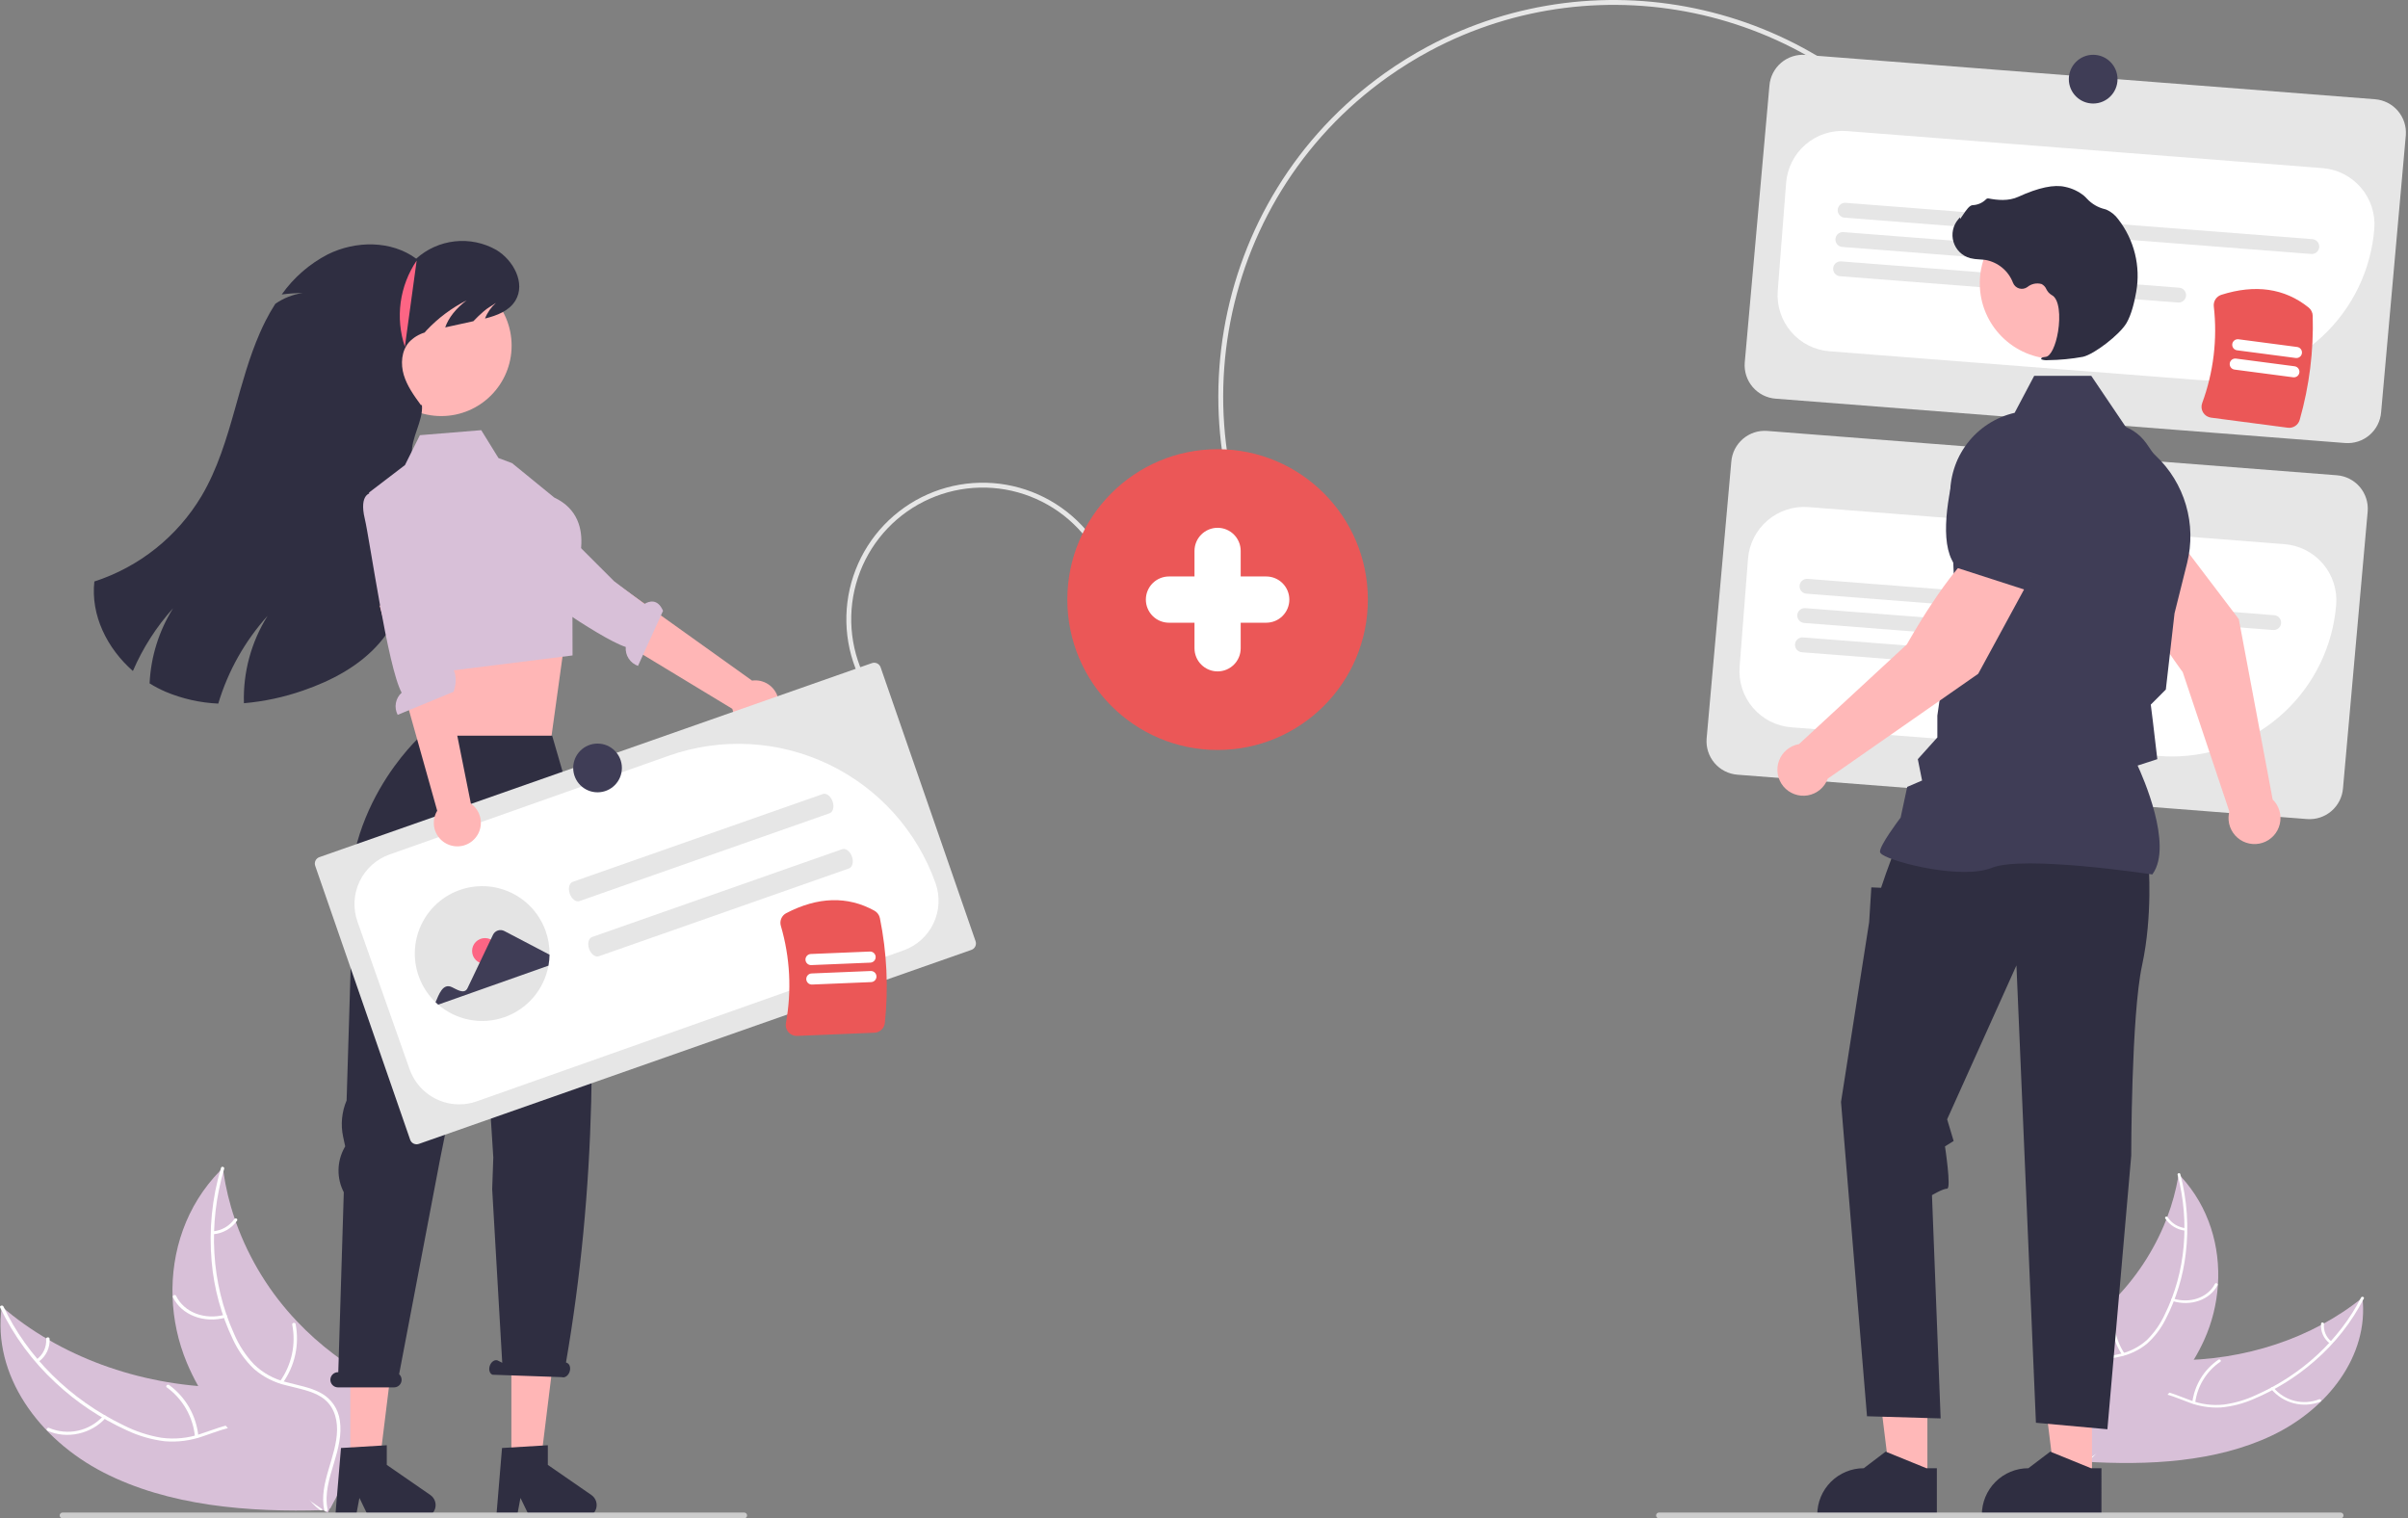 <svg width="609" height="384" viewBox="0 0 609 384" fill="none" xmlns="http://www.w3.org/2000/svg">
<rect x="0" y="0" width="609" height="384" fill="#808080" stroke="none"/>
<g clip-path="url(#clip0_1_141)">
<path d="M361.055 11.78C404.859 -11.676 460.455 0.621 489.93 42.213L488.927 42.925C459.816 1.847 404.9 -10.296 361.635 12.866C357.959 14.835 354.411 17.033 351.011 19.448C306.52 51.029 295.997 112.948 327.553 157.475L326.549 158.187C294.601 113.106 305.255 50.417 350.3 18.443C353.742 15.999 357.334 13.774 361.055 11.78Z" fill="#E6E6E6"/>
<path d="M593.11 112.043L449.035 100.825C446.799 100.649 444.723 99.591 443.265 97.885C441.806 96.179 441.084 93.964 441.255 91.725L447.501 21.668C447.677 19.429 448.734 17.352 450.438 15.893C452.143 14.433 454.357 13.71 456.594 13.881L600.669 25.099C602.905 25.275 604.98 26.333 606.439 28.039C607.898 29.745 608.62 31.96 608.449 34.199L602.203 104.256C602.026 106.495 600.97 108.571 599.265 110.031C597.561 111.491 595.347 112.214 593.11 112.043Z" fill="#E6E6E6"/>
<path d="M559.078 96.216C557.984 96.216 556.887 96.173 555.785 96.087L462.674 88.838C460.813 88.693 458.998 88.183 457.333 87.336C455.669 86.489 454.187 85.322 452.973 83.902C451.759 82.482 450.836 80.837 450.258 79.06C449.679 77.283 449.456 75.409 449.6 73.546L451.724 46.231C452.02 42.47 453.796 38.979 456.66 36.526C459.525 34.073 463.245 32.858 467.004 33.146L587.407 42.52C591.166 42.817 594.653 44.594 597.104 47.461C599.555 50.328 600.769 54.05 600.482 57.812C599.669 68.251 594.957 78.001 587.284 85.118C579.611 92.235 569.54 96.198 559.078 96.216V96.216Z" fill="white"/>
<path d="M584.526 64.235L466.494 55.045C466.248 55.026 466.009 54.959 465.789 54.847C465.569 54.735 465.373 54.581 465.213 54.393C465.053 54.206 464.931 53.988 464.854 53.754C464.778 53.519 464.748 53.271 464.767 53.025C464.787 52.779 464.854 52.539 464.966 52.319C465.078 52.099 465.232 51.903 465.419 51.743C465.606 51.582 465.824 51.46 466.058 51.384C466.293 51.307 466.54 51.278 466.786 51.297L584.818 60.487C585.063 60.506 585.303 60.573 585.523 60.685C585.743 60.797 585.939 60.951 586.099 61.139C586.259 61.326 586.381 61.544 586.458 61.778C586.534 62.013 586.564 62.261 586.544 62.507C586.525 62.753 586.458 62.993 586.346 63.213C586.234 63.433 586.08 63.629 585.893 63.789C585.706 63.95 585.488 64.072 585.254 64.148C585.019 64.225 584.772 64.254 584.526 64.235Z" fill="#E6E6E6"/>
<path d="M535.516 67.869L465.919 62.45C465.422 62.411 464.962 62.177 464.638 61.798C464.314 61.419 464.154 60.927 464.193 60.43C464.232 59.934 464.466 59.472 464.844 59.148C465.222 58.824 465.714 58.664 466.21 58.702L535.808 64.121C536.054 64.14 536.293 64.207 536.514 64.319C536.734 64.431 536.929 64.585 537.09 64.772C537.25 64.96 537.372 65.177 537.449 65.412C537.525 65.647 537.555 65.895 537.536 66.141C537.517 66.387 537.449 66.627 537.337 66.847C537.225 67.067 537.071 67.263 536.884 67.424C536.696 67.584 536.479 67.706 536.244 67.782C536.01 67.859 535.762 67.888 535.516 67.869V67.869Z" fill="#E6E6E6"/>
<path d="M550.848 76.513L465.343 69.856C465.097 69.837 464.857 69.769 464.637 69.657C464.417 69.546 464.221 69.391 464.061 69.204C463.9 69.016 463.778 68.799 463.702 68.564C463.625 68.329 463.596 68.082 463.615 67.835C463.634 67.589 463.702 67.349 463.813 67.129C463.925 66.909 464.079 66.713 464.267 66.553C464.454 66.392 464.672 66.27 464.906 66.194C465.141 66.117 465.388 66.088 465.634 66.107L551.139 72.764C551.635 72.803 552.096 73.038 552.42 73.417C552.743 73.796 552.903 74.287 552.865 74.784C552.826 75.281 552.592 75.742 552.214 76.067C551.836 76.391 551.344 76.551 550.848 76.513Z" fill="#E6E6E6"/>
<path d="M583.469 207.145L439.394 195.927C437.158 195.751 435.083 194.693 433.624 192.987C432.165 191.281 431.443 189.066 431.614 186.827L437.86 116.77C438.037 114.531 439.093 112.455 440.798 110.995C442.502 109.535 444.716 108.812 446.953 108.983L591.028 120.201C593.264 120.377 595.34 121.435 596.798 123.141C598.257 124.847 598.98 127.062 598.808 129.301L592.562 199.358C592.386 201.597 591.329 203.674 589.625 205.133C587.92 206.593 585.706 207.316 583.469 207.145Z" fill="#E6E6E6"/>
<path d="M549.4 191.316C548.322 191.316 547.237 191.274 546.145 191.189L453.034 183.94C451.172 183.795 449.357 183.284 447.692 182.438C446.028 181.591 444.546 180.424 443.332 179.004C442.118 177.584 441.195 175.939 440.616 174.162C440.038 172.385 439.814 170.511 439.959 168.648L442.083 141.333C442.227 139.47 442.738 137.653 443.584 135.987C444.43 134.321 445.596 132.839 447.015 131.623C448.434 130.408 450.078 129.485 451.854 128.906C453.629 128.327 455.501 128.103 457.363 128.248L577.766 137.623C579.628 137.768 581.443 138.278 583.108 139.125C584.772 139.972 586.254 141.139 587.468 142.559C588.682 143.979 589.605 145.624 590.183 147.401C590.762 149.178 590.985 151.052 590.84 152.915C590.016 163.355 585.295 173.103 577.616 180.218C569.938 187.333 559.865 191.295 549.4 191.316Z" fill="white"/>
<path d="M574.885 159.337L456.853 150.147C456.607 150.128 456.368 150.061 456.148 149.949C455.928 149.837 455.732 149.683 455.572 149.495C455.412 149.308 455.29 149.09 455.213 148.856C455.137 148.621 455.107 148.373 455.127 148.127C455.146 147.881 455.213 147.641 455.325 147.421C455.437 147.201 455.591 147.005 455.778 146.845C455.965 146.684 456.183 146.562 456.417 146.486C456.652 146.409 456.899 146.38 457.145 146.399L575.177 155.589C575.423 155.608 575.662 155.675 575.882 155.787C576.102 155.899 576.298 156.053 576.458 156.241C576.618 156.428 576.74 156.646 576.817 156.88C576.893 157.115 576.923 157.363 576.903 157.609C576.884 157.855 576.817 158.095 576.705 158.315C576.593 158.535 576.439 158.731 576.252 158.891C576.065 159.052 575.847 159.174 575.613 159.25C575.378 159.326 575.131 159.356 574.885 159.337Z" fill="#E6E6E6"/>
<path d="M525.875 162.971L456.278 157.552C456.032 157.533 455.792 157.466 455.572 157.354C455.352 157.242 455.156 157.088 454.996 156.901C454.835 156.713 454.713 156.496 454.637 156.261C454.56 156.026 454.531 155.779 454.55 155.532C454.569 155.286 454.636 155.046 454.748 154.826C454.86 154.606 455.014 154.41 455.202 154.249C455.389 154.089 455.606 153.967 455.841 153.891C456.076 153.814 456.323 153.785 456.569 153.804L526.167 159.223C526.663 159.262 527.124 159.496 527.447 159.875C527.771 160.254 527.931 160.746 527.893 161.243C527.854 161.74 527.62 162.201 527.241 162.525C526.863 162.849 526.372 163.009 525.875 162.971Z" fill="#E6E6E6"/>
<path d="M541.207 171.615L455.702 164.958C455.206 164.919 454.745 164.684 454.421 164.305C454.097 163.927 453.937 163.435 453.975 162.938C454.014 162.441 454.248 161.979 454.627 161.655C455.005 161.331 455.497 161.171 455.994 161.209L541.498 167.867C541.995 167.905 542.456 168.14 542.78 168.519C543.104 168.897 543.264 169.389 543.225 169.886C543.187 170.383 542.952 170.845 542.574 171.169C542.195 171.493 541.704 171.653 541.207 171.615Z" fill="#E6E6E6"/>
<path d="M216.983 170.542C215.155 166.394 214.16 161.926 214.056 157.394C213.953 152.861 214.742 148.352 216.38 144.125C218.017 139.898 220.47 136.035 223.599 132.757C226.729 129.479 230.472 126.849 234.617 125.019C238.761 123.189 243.225 122.193 247.754 122.089C252.283 121.986 256.788 122.776 261.012 124.415C265.235 126.053 269.095 128.509 272.371 131.64C275.647 134.772 278.274 138.519 280.103 142.666L278.977 143.164C277.213 139.164 274.68 135.551 271.521 132.531C268.362 129.511 264.64 127.143 260.567 125.563C256.494 123.983 252.15 123.221 247.782 123.321C243.415 123.421 239.11 124.38 235.114 126.145C231.117 127.91 227.507 130.446 224.489 133.607C221.472 136.769 219.106 140.494 217.527 144.57C215.948 148.647 215.187 152.994 215.287 157.365C215.386 161.736 216.346 166.044 218.109 170.044L216.983 170.542Z" fill="#E6E6E6"/>
<path d="M574.546 363.073C588.631 356.393 599.122 342.954 597.485 328.185C584.849 338.426 567.646 344.144 549.886 344.007C542.969 343.954 535.222 343.25 530.195 347.134C527.068 349.551 525.657 353.389 525.478 357.214C525.3 361.039 526.227 364.911 527.148 368.732L526.868 369.637C543.405 370.691 560.461 369.753 574.546 363.073Z" fill="#D8C0D8"/>
<path d="M597.138 328.149C591.691 338.787 582.246 347.653 570.509 352.843C567.937 354.044 565.199 354.849 562.386 355.231C559.523 355.531 556.628 355.152 553.938 354.126C551.387 353.21 548.872 352.017 546.167 351.654C544.842 351.469 543.494 351.553 542.203 351.902C540.911 352.25 539.704 352.856 538.651 353.682C536.152 355.628 534.66 358.32 533.309 361.006C531.809 363.988 530.306 367.111 527.368 369.143C527.012 369.389 527.508 369.901 527.863 369.656C532.974 366.12 533.712 359.726 537.773 355.443C538.728 354.362 539.916 353.511 541.246 352.955C542.577 352.398 544.016 352.15 545.456 352.229C548.217 352.433 550.811 353.661 553.387 354.608C556.006 355.643 558.816 356.105 561.628 355.961C564.463 355.711 567.239 355.005 569.849 353.869C575.524 351.505 580.778 348.234 585.404 344.183C590.516 339.759 594.735 334.398 597.836 328.389C598.024 328.021 597.325 327.784 597.138 328.149H597.138Z" fill="white"/>
<path d="M574.44 351.344C575.923 353.094 577.914 354.339 580.137 354.904C582.359 355.47 584.702 355.328 586.84 354.498C587.25 354.326 586.915 353.724 586.505 353.897C584.516 354.673 582.333 354.805 580.265 354.275C578.197 353.745 576.347 352.579 574.975 350.942C574.687 350.592 574.154 350.995 574.44 351.344V351.344Z" fill="white"/>
<path d="M555.177 354.738C555.449 352.66 556.159 350.664 557.258 348.88C558.358 347.096 559.822 345.566 561.555 344.389C561.91 344.142 561.414 343.629 561.06 343.877C559.259 345.104 557.739 346.7 556.599 348.559C555.46 350.417 554.727 352.497 554.448 354.659C554.398 355.072 555.127 355.148 555.177 354.738L555.177 354.738Z" fill="white"/>
<path d="M589.68 339.307C589.002 338.786 588.469 338.1 588.131 337.315C587.792 336.53 587.66 335.672 587.746 334.821C587.803 334.41 587.074 334.334 587.018 334.743C586.927 335.683 587.074 336.63 587.446 337.498C587.818 338.366 588.402 339.126 589.145 339.708C589.212 339.774 589.299 339.816 589.392 339.826C589.486 339.836 589.58 339.814 589.66 339.764C589.694 339.737 589.722 339.703 589.743 339.665C589.763 339.626 589.774 339.583 589.776 339.54C589.778 339.496 589.77 339.453 589.753 339.413C589.737 339.372 589.712 339.336 589.68 339.307V339.307Z" fill="white"/>
<path d="M551.015 296.959C550.971 297.214 550.928 297.469 550.879 297.726C550.276 301.147 549.356 304.504 548.129 307.753C548.039 308.005 547.943 308.26 547.844 308.509C544.742 316.376 540.023 323.503 533.995 329.43C531.539 331.852 528.89 334.069 526.075 336.06C522.15 338.84 517.62 341.555 515.136 345.3C514.873 345.686 514.637 346.091 514.43 346.51L525.621 369.169C525.674 369.212 525.722 369.256 525.776 369.298L526.178 370.218C526.333 370.124 526.492 370.023 526.647 369.929C526.738 369.875 526.826 369.816 526.917 369.761C526.976 369.724 527.036 369.686 527.092 369.655C527.112 369.642 527.132 369.63 527.146 369.619C527.202 369.588 527.251 369.554 527.302 369.525C528.191 368.964 529.077 368.397 529.96 367.823C529.966 367.821 529.966 367.821 529.969 367.814C536.681 363.421 542.994 358.458 548.18 352.731C548.336 352.559 548.498 352.385 548.649 352.202C550.954 349.629 553.019 346.849 554.817 343.898C555.786 342.293 556.661 340.634 557.438 338.928C559.433 334.52 560.615 329.788 560.927 324.96C561.559 315.289 558.692 305.288 551.566 297.546C551.383 297.348 551.203 297.155 551.015 296.959Z" fill="#D8C0D8"/>
<path d="M550.729 297.113C553.846 309.075 552.772 321.692 547.494 332.427C546.397 334.811 544.885 336.981 543.029 338.836C541.04 340.659 538.596 341.91 535.956 342.457C533.426 343.056 530.736 343.401 528.465 344.553C527.351 345.111 526.385 345.926 525.645 346.929C524.906 347.933 524.414 349.098 524.21 350.328C523.655 353.327 524.359 356.415 525.164 359.423C526.058 362.762 527.045 366.222 526.22 369.531C526.12 369.932 526.838 370.099 526.938 369.698C528.373 363.941 524.6 358.12 524.744 352.296C524.811 349.578 525.801 346.93 528.322 345.424C530.527 344.107 533.3 343.749 535.869 343.163C538.465 342.658 540.897 341.526 542.954 339.864C544.914 338.114 546.523 336.006 547.695 333.653C550.38 328.47 552.106 322.843 552.789 317.044C553.608 310.316 553.141 303.494 551.413 296.94C551.306 296.527 550.622 296.703 550.729 297.113H550.729Z" fill="white"/>
<path d="M549.424 329.034C554.027 330.477 558.911 328.751 560.841 325.019C561.031 324.652 560.374 324.322 560.184 324.69C558.375 328.186 553.856 329.754 549.553 328.405C549.1 328.263 548.974 328.893 549.424 329.034V329.034Z" fill="white"/>
<path d="M537.297 342.307C536.118 340.528 535.314 338.527 534.931 336.426C534.549 334.326 534.597 332.169 535.072 330.088C535.171 329.687 534.453 329.52 534.355 329.92C533.865 332.088 533.82 334.333 534.223 336.518C534.625 338.703 535.468 340.784 536.699 342.634C536.94 343.011 537.537 342.682 537.297 342.307Z" fill="white"/>
<path d="M552.691 310.602C551.787 310.5 550.917 310.199 550.143 309.722C549.368 309.245 548.708 308.602 548.21 307.841C547.974 307.462 547.377 307.79 547.612 308.167C548.166 309.006 548.895 309.715 549.75 310.244C550.605 310.773 551.565 311.11 552.562 311.231C552.761 311.255 552.945 311.185 552.986 311C552.997 310.909 552.972 310.817 552.918 310.743C552.863 310.668 552.782 310.618 552.691 310.602Z" fill="white"/>
<path d="M574.77 202.186L566.209 156.576L549.404 134.438L536.949 142.588C538.709 152.14 552.021 169.974 552.021 169.974L563.821 205.248C563.774 205.431 563.73 205.616 563.698 205.806C563.511 206.922 563.615 208.068 563.999 209.132C564.383 210.196 565.036 211.143 565.893 211.881C566.75 212.619 567.782 213.123 568.891 213.345C570 213.567 571.147 213.499 572.221 213.148C573.296 212.797 574.262 212.174 575.026 211.339C575.79 210.505 576.326 209.488 576.582 208.386C576.838 207.284 576.806 206.134 576.489 205.048C576.171 203.962 575.579 202.976 574.77 202.186V202.186Z" fill="#FFB8B8"/>
<path d="M537.284 147.407L551.384 135.953L551.411 135.892C554.048 129.912 548.193 119.656 542.816 112.107C541.041 109.619 538.389 107.898 535.395 107.292C532.401 106.687 529.288 107.241 526.687 108.844C524.777 110.04 523.238 111.746 522.246 113.771C521.253 115.795 520.847 118.058 521.071 120.302L522.257 131.727L537.284 147.407Z" fill="#3F3D56"/>
<path d="M487.45 374.388L478.069 374.388L473.606 338.171L487.452 338.172L487.45 374.388Z" fill="#FFB8B8"/>
<path d="M489.844 371.323L487.203 371.323L476.893 367.126L471.368 371.322H471.367C468.244 371.322 465.249 372.564 463.041 374.773C460.833 376.983 459.593 379.98 459.593 383.106V383.489L489.843 383.49L489.844 371.323Z" fill="#2F2E41"/>
<path d="M529.079 374.388L519.697 374.388L515.234 338.171L529.081 338.172L529.079 374.388Z" fill="#FFB8B8"/>
<path d="M531.472 371.323L528.831 371.323L518.522 367.126L512.996 371.322H512.995C509.873 371.322 506.878 372.564 504.67 374.773C502.462 376.983 501.221 379.98 501.221 383.106V383.489L531.471 383.49L531.472 371.323Z" fill="#2F2E41"/>
<path d="M543.384 218.393C543.384 218.393 544.48 231.55 541.741 244.158C539.002 256.766 539.002 292.275 539.002 292.275L532.977 361.47L514.902 359.825L509.972 244.158L492.444 283.079L494.087 288.561L491.899 289.931C491.899 289.931 493.54 300.621 492.444 300.621C491.349 300.621 488.61 302.266 488.61 302.266L490.801 358.729L472.178 358.181L465.605 278.694L472.725 233.194L473.273 224.423L475.738 224.525L476.993 220.86L479.298 214.556L543.384 218.393Z" fill="#2F2E41"/>
<path d="M544.331 221.157L544.429 221.019C549.642 213.714 541.801 196.16 540.618 193.615L545.6 191.997L544.478 182.455L543.946 178.2L547.754 174.39L547.764 174.295L549.955 155.109L553.141 142.365C554.341 137.548 554.239 132.497 552.844 127.732C551.45 122.968 548.814 118.66 545.206 115.252L537.843 108.303L528.894 95.051H514.463L509.515 104.405C504.717 105.515 500.461 108.274 497.487 112.201C494.513 116.129 493.01 120.976 493.24 125.898L494.361 150.431L489.971 180.976L489.969 186.504L485.028 191.999L486.107 197.398L482.347 199.01L480.686 206.764C479.999 207.672 475.464 213.724 475.464 215.378C475.464 215.626 475.647 215.867 476.04 216.133C479.131 218.227 496.214 222.498 503.775 219.47C511.828 216.247 543.842 221.082 544.165 221.131L544.331 221.157Z" fill="#3F3D56"/>
<path d="M418.836 383.268C418.835 383.461 418.911 383.647 419.048 383.785C419.184 383.922 419.37 383.999 419.563 384H591.96C592.154 384 592.34 383.923 592.477 383.785C592.615 383.648 592.692 383.462 592.692 383.268C592.692 383.073 592.615 382.887 592.477 382.75C592.34 382.612 592.154 382.535 591.96 382.535H419.568C419.374 382.534 419.188 382.611 419.051 382.747C418.914 382.884 418.836 383.069 418.836 383.263V383.268Z" fill="#CCCCCC"/>
<path d="M519.814 90.773C530.37 90.773 538.927 82.21 538.927 71.646C538.927 61.082 530.37 52.518 519.814 52.518C509.259 52.518 500.702 61.082 500.702 71.646C500.702 82.21 509.259 90.773 519.814 90.773Z" fill="#FFB8B8"/>
<path d="M517.983 91.083C520.943 91.053 523.895 90.769 526.807 90.236C529.689 89.572 536.049 84.65 537.783 81.742C539.071 79.582 539.843 76.24 540.265 73.818C540.835 70.611 540.725 67.321 539.943 64.16C539.161 60.999 537.725 58.037 535.727 55.467C534.956 54.391 533.91 53.542 532.697 53.012C532.59 52.973 532.48 52.939 532.368 52.91C530.611 52.496 529.017 51.565 527.792 50.238C527.555 49.969 527.298 49.718 527.024 49.486C525.649 48.384 524.034 47.624 522.31 47.267C519.525 46.598 515.541 47.437 510.468 49.763C507.92 50.932 505.092 50.606 502.912 50.191C502.79 50.171 502.664 50.183 502.548 50.226C502.432 50.269 502.329 50.342 502.25 50.437C501.35 51.328 500.146 51.844 498.882 51.883C498.108 51.937 497.322 53.032 496.376 54.457C496.161 54.781 495.91 55.159 495.729 55.389L495.692 54.956L495.266 55.451C494.597 56.229 494.135 57.164 493.924 58.168C493.713 59.173 493.759 60.215 494.058 61.196C494.358 62.178 494.9 63.068 495.636 63.784C496.372 64.499 497.276 65.017 498.265 65.288C499.05 65.475 499.852 65.582 500.658 65.606C501.147 65.638 501.653 65.67 502.139 65.742C503.699 66.02 505.16 66.698 506.38 67.71C507.601 68.722 508.538 70.033 509.1 71.516C509.233 71.858 509.443 72.166 509.713 72.414C509.983 72.663 510.307 72.846 510.66 72.95C511.012 73.053 511.383 73.074 511.745 73.011C512.107 72.948 512.45 72.803 512.746 72.586C513.24 72.181 513.824 71.901 514.449 71.77C515.074 71.639 515.722 71.662 516.336 71.836C516.871 72.115 517.293 72.57 517.532 73.124C517.821 73.741 518.287 74.257 518.87 74.608C520.86 75.57 521.111 80.056 520.503 83.816C519.916 87.441 518.639 90.085 517.398 90.246C516.443 90.37 516.335 90.441 516.27 90.612L516.212 90.765L516.323 90.904C516.857 91.083 517.424 91.144 517.983 91.083Z" fill="#2F2E41"/>
<path d="M307.939 189.676C328.928 189.676 345.943 172.648 345.943 151.642C345.943 130.636 328.928 113.608 307.939 113.608C286.951 113.608 269.936 130.636 269.936 151.642C269.936 172.648 286.951 189.676 307.939 189.676Z" fill="#EB5757"/>
<path d="M513.581 145.982L501.045 137.959C493.063 143.484 482.274 162.952 482.274 162.952L454.971 188.196C453.834 188.391 452.768 188.883 451.881 189.622C450.993 190.361 450.316 191.32 449.917 192.404C449.519 193.488 449.412 194.658 449.609 195.796C449.805 196.934 450.298 198 451.037 198.887C451.776 199.774 452.736 200.451 453.819 200.849C454.903 201.247 456.072 201.352 457.209 201.154C458.346 200.956 459.41 200.461 460.296 199.72C461.181 198.98 461.856 198.018 462.252 196.934L500.304 170.404L513.581 145.982Z" fill="#FFB8B8"/>
<path d="M512.386 149.238L520.735 129.183L517.715 118.101C517.114 115.927 515.918 113.965 514.262 112.436C512.605 110.907 510.555 109.873 508.341 109.449C505.337 108.895 502.235 109.503 499.662 111.151C497.089 112.798 495.237 115.362 494.48 118.324C492.194 127.309 490.438 138.989 495.056 143.611L495.103 143.658L512.386 149.238Z" fill="#3F3D56"/>
<path d="M26.175 372.396C9.832 364.001 -2.025 347.777 0.454 330.44C14.957 342.975 35.01 350.355 55.937 350.857C64.087 351.053 73.24 350.513 79.016 355.277C82.611 358.241 84.129 362.815 84.197 367.328C84.264 371.841 83.028 376.367 81.8 380.834L82.096 381.911C62.575 382.534 42.518 380.791 26.175 372.396Z" fill="#D8C0D8"/>
<path d="M0.864 330.41C6.884 343.145 17.679 353.943 31.313 360.495C34.298 362.006 37.493 363.057 40.792 363.613C44.154 364.073 47.578 363.735 50.786 362.626C53.825 361.642 56.832 360.331 60.033 360.005C61.6 359.836 63.185 359.986 64.693 360.444C66.201 360.903 67.602 361.662 68.81 362.674C71.683 365.06 73.339 368.287 74.83 371.502C76.487 375.071 78.141 378.806 81.526 381.31C81.936 381.613 81.333 382.198 80.923 381.895C75.034 377.539 74.404 369.979 69.779 364.782C67.621 362.357 64.576 360.552 60.848 360.708C57.588 360.845 54.486 362.195 51.417 363.215C48.293 364.336 44.965 364.775 41.658 364.501C38.328 364.1 35.084 363.164 32.051 361.729C25.454 358.732 19.387 354.682 14.088 349.737C8.232 344.334 3.462 337.861 0.033 330.666C-0.175 330.226 0.657 329.973 0.864 330.41H0.864Z" fill="white"/>
<path d="M26.737 358.582C23.154 362.672 16.849 364.055 12.012 361.835C11.536 361.616 11.952 360.921 12.429 361.14C14.744 362.128 17.309 362.365 19.765 361.818C22.222 361.271 24.445 359.967 26.122 358.09C26.474 357.687 27.087 358.182 26.737 358.582Z" fill="white"/>
<path d="M49.304 363.301C49.06 360.843 48.299 358.465 47.07 356.322C45.842 354.18 44.174 352.322 42.176 350.871C41.767 350.567 42.37 349.982 42.779 350.286C44.854 351.8 46.585 353.737 47.858 355.969C49.132 358.201 49.918 360.677 50.165 363.236C50.209 363.723 49.347 363.786 49.304 363.301V363.301Z" fill="white"/>
<path d="M9.234 343.833C10.052 343.245 10.705 342.457 11.133 341.545C11.561 340.633 11.749 339.626 11.679 338.621C11.628 338.135 12.489 338.073 12.54 338.556C12.612 339.666 12.403 340.777 11.933 341.786C11.463 342.794 10.746 343.668 9.849 344.326C9.768 344.401 9.664 344.447 9.553 344.455C9.443 344.463 9.332 344.434 9.241 344.372C9.201 344.339 9.169 344.299 9.147 344.252C9.125 344.206 9.113 344.155 9.112 344.104C9.111 344.053 9.122 344.002 9.143 343.955C9.164 343.908 9.195 343.866 9.234 343.833H9.234Z" fill="white"/>
<path d="M56.362 295.391C56.404 295.693 56.446 295.995 56.494 296.3C57.076 300.352 58.035 304.341 59.36 308.214C59.456 308.515 59.56 308.819 59.666 309.116C63.028 318.499 68.32 327.072 75.201 334.279C78.003 337.224 81.041 339.935 84.284 342.386C88.804 345.807 94.038 349.175 96.825 353.68C97.121 354.144 97.383 354.629 97.611 355.131L83.583 381.406C83.519 381.454 83.46 381.504 83.396 381.552L82.888 382.621C82.708 382.504 82.525 382.38 82.345 382.263C82.24 382.196 82.139 382.123 82.034 382.055C81.966 382.009 81.897 381.962 81.832 381.923C81.809 381.908 81.786 381.892 81.769 381.879C81.704 381.841 81.648 381.799 81.59 381.762C80.563 381.069 79.54 380.367 78.522 379.658C78.515 379.655 78.515 379.655 78.512 379.647C70.768 374.222 63.517 368.139 57.621 361.198C57.443 360.99 57.259 360.779 57.089 360.558C54.469 357.44 52.14 354.088 50.132 350.545C49.05 348.618 48.081 346.63 47.229 344.591C45.044 339.325 43.828 333.706 43.641 328.007C43.257 316.59 47.007 304.916 55.692 296.062C55.914 295.835 56.133 295.615 56.362 295.391Z" fill="#D8C0D8"/>
<path d="M56.694 295.583C52.575 309.559 53.37 324.462 59.186 337.305C60.39 340.155 62.091 342.767 64.208 345.021C66.482 347.244 69.314 348.809 72.405 349.552C75.362 350.352 78.518 350.859 81.15 352.301C82.442 353 83.55 353.996 84.384 355.206C85.218 356.416 85.754 357.806 85.947 359.263C86.49 362.817 85.545 366.429 84.484 369.942C83.306 373.842 82.015 377.881 82.863 381.809C82.966 382.285 82.115 382.455 82.012 381.98C80.536 375.144 85.198 368.428 85.245 361.562C85.267 358.358 84.201 355.201 81.287 353.333C78.738 351.699 75.485 351.174 72.481 350.387C69.442 349.695 66.618 348.27 64.257 346.236C62.013 344.101 60.197 341.558 58.904 338.742C55.935 332.536 54.111 325.842 53.523 318.986C52.809 311.029 53.613 303.01 55.894 295.354C56.036 294.871 56.835 295.104 56.694 295.583L56.694 295.583Z" fill="white"/>
<path d="M57.04 333.236C51.563 334.764 45.874 332.548 43.74 328.08C43.529 327.639 44.316 327.276 44.526 327.717C46.526 331.903 51.791 333.919 56.911 332.49C57.45 332.34 57.575 333.087 57.04 333.236Z" fill="white"/>
<path d="M70.83 349.326C72.285 347.273 73.308 344.946 73.837 342.486C74.366 340.026 74.389 337.484 73.907 335.014C73.806 334.538 74.657 334.368 74.758 334.843C75.255 337.415 75.224 340.061 74.668 342.62C74.112 345.18 73.042 347.6 71.523 349.733C71.225 350.167 70.534 349.758 70.83 349.326H70.83Z" fill="white"/>
<path d="M53.878 311.4C54.947 311.314 55.983 310.992 56.913 310.459C57.844 309.926 58.645 309.193 59.26 308.315C59.552 307.877 60.243 308.287 59.953 308.722C59.269 309.69 58.383 310.498 57.356 311.089C56.33 311.68 55.187 312.041 54.007 312.146C53.772 312.167 53.557 312.078 53.517 311.858C53.507 311.75 53.539 311.643 53.606 311.557C53.674 311.472 53.771 311.416 53.878 311.4Z" fill="white"/>
<path d="M105.804 163.703L107.035 175.131L106.311 190.116L139.475 186.173L142.592 163.703L138.621 163.742L105.804 163.703Z" fill="#FFB6B6"/>
<path d="M88.602 371.178H95.853L99.304 343.188H88.602V371.178Z" fill="#FFB6B6"/>
<path d="M86.236 366.207L97.82 365.515V370.482L108.833 378.095C109.377 378.471 109.787 379.011 110.002 379.636C110.218 380.262 110.228 380.94 110.031 381.571C109.835 382.203 109.441 382.755 108.909 383.147C108.376 383.539 107.733 383.751 107.072 383.751H93.28L90.903 378.837L89.975 383.751H84.775L86.236 366.207Z" fill="#2F2E41"/>
<path d="M129.331 371.178H136.582L140.033 343.188H129.331V371.178Z" fill="#FFB6B6"/>
<path d="M126.965 366.207L138.549 365.515V370.482L149.562 378.095C150.106 378.471 150.516 379.011 150.731 379.636C150.947 380.262 150.957 380.94 150.76 381.571C150.564 382.203 150.17 382.755 149.638 383.147C149.105 383.539 148.462 383.751 147.801 383.751H134.009L131.632 378.837L130.704 383.751H125.504L126.965 366.207Z" fill="#2F2E41"/>
<path d="M85.474 347.04H85.553L86.947 301.529C86.045 299.787 85.587 297.849 85.614 295.887C85.641 293.925 86.153 292 87.103 290.283L87.303 289.922L86.785 287.52C86.12 284.435 86.425 281.219 87.659 278.314L88.959 235.861C84.312 205.716 106.461 186.057 106.461 186.057H139.641L146.764 210.55C151.473 256.467 150.619 301.211 143.146 344.561L143.35 344.664C144.083 344.918 144.398 345.935 144.053 346.936C143.707 347.937 142.833 348.543 142.099 348.29L124.577 347.68C123.843 347.427 123.528 346.41 123.874 345.408C124.219 344.407 125.093 343.801 125.827 344.054L127.018 344.658L124.478 300.741L124.76 292.72L124.179 283.619L121.493 242.686L111.326 293.022L100.941 347.547C101.228 347.806 101.429 348.147 101.518 348.523C101.607 348.899 101.58 349.294 101.441 349.654C101.301 350.015 101.056 350.325 100.736 350.543C100.417 350.761 100.04 350.877 99.653 350.876H85.474C85.222 350.876 84.972 350.827 84.739 350.731C84.507 350.634 84.295 350.493 84.117 350.315C83.938 350.137 83.797 349.925 83.7 349.693C83.604 349.46 83.554 349.21 83.554 348.958C83.554 348.706 83.604 348.456 83.7 348.223C83.797 347.99 83.938 347.779 84.117 347.601C84.295 347.422 84.507 347.281 84.739 347.185C84.972 347.089 85.222 347.04 85.474 347.04Z" fill="#2F2E41"/>
<path d="M111.595 105.226C121.424 105.226 129.392 97.252 129.392 87.415C129.392 77.578 121.424 69.604 111.595 69.604C101.766 69.604 93.799 77.578 93.799 87.415C93.799 97.252 101.766 105.226 111.595 105.226Z" fill="#FFB6B6"/>
<path d="M33.611 169.702C36.112 163.89 39.547 158.528 43.779 153.827C40.195 159.543 38.147 166.088 37.833 172.829C39.13 173.64 40.488 174.35 41.894 174.954C46.118 176.728 50.623 177.74 55.199 177.946C57.666 169.721 61.923 162.146 67.665 155.765C63.527 162.37 61.446 170.057 61.687 177.849C66.792 177.407 71.821 176.329 76.658 174.638C83.921 172.137 90.971 168.403 95.993 162.594C101.429 156.308 104.108 148.012 104.973 139.742C105.839 131.478 105.025 123.137 104.205 114.867C103.818 110.925 107.097 106.39 106.71 102.449H106.452C104.728 100.084 102.972 97.661 102.126 94.857C101.287 92.059 101.507 88.758 103.437 86.554C104.518 85.403 105.883 84.557 107.394 84.099C107.536 83.918 107.691 83.744 107.853 83.569C110.776 80.462 114.216 77.887 118.021 75.958C115.277 78.032 113.443 80.378 112.591 82.8C114.967 82.277 117.343 81.756 119.718 81.237C120.512 80.394 121.348 79.592 122.223 78.834C123.495 77.729 123.915 77.645 125.432 76.604C124.207 77.683 123.258 79.038 122.662 80.559C125.716 79.79 128.77 78.633 130.358 76.004C132.992 71.655 129.861 65.789 125.49 63.191C122.311 61.394 118.647 60.642 115.018 61.042C111.388 61.442 107.976 62.974 105.264 65.42C98.944 60.762 89.944 60.839 82.914 64.322C78.273 66.724 74.274 70.205 71.255 74.472C73.006 74.247 74.77 74.124 76.535 74.104C74.05 74.468 71.683 75.406 69.621 76.843C68.71 78.26 67.873 79.725 67.117 81.231C66.619 82.219 66.15 83.221 65.709 84.235C63.004 90.399 61.242 96.963 59.415 103.45C57.284 111.009 54.999 118.62 51.009 125.385C44.892 135.671 35.242 143.377 23.863 147.062C22.913 155.61 27.084 163.971 33.611 169.702Z" fill="#2F2E41"/>
<path d="M129.517 117.137L126.063 115.839L121.707 108.791L106.193 110.06L102.422 117.617L93.337 124.56L97.31 145.5L103.482 170.936L144.799 165.767L144.756 146.619C144.756 146.619 152.222 131.492 140.161 125.823L129.517 117.137Z" fill="#D8C0D8"/>
<path d="M193.203 183.555C192.401 183.877 191.538 184.019 190.675 183.972C189.812 183.924 188.97 183.688 188.208 183.279C187.447 182.871 186.784 182.3 186.266 181.607C185.748 180.914 185.389 180.116 185.213 179.27L139.145 151.371L147.565 141.648L190.201 172.129C191.642 171.927 193.107 172.261 194.318 173.068C195.53 173.875 196.403 175.099 196.773 176.507C197.143 177.916 196.984 179.411 196.326 180.71C195.668 182.009 194.557 183.021 193.203 183.555V183.555Z" fill="#FFB6B6"/>
<path d="M123.794 138.142C123.794 138.142 121.592 140.359 127.117 144.004C131.539 146.922 151.266 161.344 158.258 163.625C158.171 164.653 158.428 165.681 158.988 166.547C159.549 167.413 160.381 168.068 161.354 168.408L167.686 154.483C166.315 151.3 164.123 152.037 162.969 152.759L155.323 147.003L136.545 128.238L125.357 136.511L123.794 138.142Z" fill="#D8C0D8"/>
<path d="M105.377 65.905C103.238 69.064 101.856 72.674 101.339 76.455C100.821 80.236 101.183 84.085 102.395 87.704" fill="#FD6584"/>
<path d="M15.088 383.268C15.088 383.364 15.106 383.459 15.143 383.548C15.18 383.637 15.233 383.718 15.302 383.786C15.37 383.854 15.45 383.908 15.539 383.945C15.628 383.982 15.723 384 15.82 384H188.212C188.406 384 188.592 383.923 188.729 383.785C188.867 383.648 188.944 383.462 188.944 383.268C188.944 383.073 188.867 382.887 188.729 382.75C188.592 382.612 188.406 382.535 188.212 382.535H15.82C15.723 382.535 15.628 382.553 15.539 382.59C15.45 382.627 15.37 382.681 15.302 382.749C15.233 382.817 15.18 382.898 15.143 382.987C15.106 383.076 15.088 383.171 15.088 383.268Z" fill="#CCCCCC"/>
<path d="M80.769 216.778C80.34 216.93 79.988 217.246 79.79 217.656C79.593 218.067 79.567 218.54 79.717 218.97L103.735 288.25C103.886 288.68 104.202 289.032 104.612 289.23C105.023 289.427 105.495 289.454 105.925 289.303L245.676 240.231C246.106 240.079 246.458 239.763 246.655 239.352C246.853 238.942 246.879 238.469 246.729 238.039L222.711 168.759C222.559 168.329 222.244 167.976 221.833 167.779C221.423 167.582 220.951 167.555 220.521 167.706L80.769 216.778Z" fill="#E6E6E6"/>
<path d="M116.142 279.304C113.392 279.304 110.709 278.45 108.463 276.862C106.217 275.274 104.517 273.028 103.598 270.434L90.408 233.086C89.233 229.759 89.427 226.102 90.946 222.918C92.466 219.735 95.187 217.286 98.51 216.11L169.142 191.126C182.364 186.465 196.893 187.244 209.542 193.291C222.19 199.338 231.926 210.16 236.612 223.382C237.787 226.709 237.593 230.366 236.074 233.549C234.554 236.733 231.833 239.182 228.509 240.358L228.407 240.068L228.509 240.358L120.559 278.543C119.141 279.046 117.647 279.304 116.142 279.304Z" fill="white"/>
<path d="M209.808 205.681L146.564 227.889C145.673 228.202 144.568 227.366 144.097 226.022C143.626 224.678 143.966 223.334 144.857 223.021L208.102 200.814C208.993 200.501 210.097 201.337 210.568 202.681C211.04 204.025 210.7 205.37 209.808 205.681Z" fill="#E6E6E6"/>
<path d="M214.7 219.636L151.455 241.843C150.564 242.156 149.46 241.32 148.989 239.976C148.517 238.632 148.858 237.288 149.749 236.975L212.993 214.768C213.884 214.455 214.989 215.291 215.46 216.635C215.931 217.979 215.591 219.323 214.7 219.636Z" fill="#E6E6E6"/>
<path d="M138.006 235.481C138.685 237.396 139.015 239.418 138.98 241.45C138.967 242.38 138.875 243.307 138.706 244.221C138.167 247.175 136.858 249.934 134.911 252.22C132.965 254.505 130.45 256.236 127.621 257.237C124.792 258.237 121.749 258.473 118.8 257.919C115.851 257.365 113.1 256.042 110.826 254.083C110.597 253.886 110.373 253.683 110.155 253.474C108.298 251.693 106.868 249.514 105.972 247.1C105.077 244.687 104.739 242.101 104.984 239.539C105.229 236.976 106.051 234.502 107.388 232.302C108.725 230.103 110.542 228.235 112.703 226.838C114.865 225.442 117.314 224.554 119.867 224.24C122.42 223.926 125.012 224.195 127.446 225.027C129.881 225.858 132.096 227.231 133.924 229.042C135.753 230.852 137.149 233.054 138.006 235.481Z" fill="#E4E4E4"/>
<path d="M122.653 243.767C124.451 243.767 125.909 242.308 125.909 240.508C125.909 238.708 124.451 237.248 122.653 237.248C120.854 237.248 119.396 238.708 119.396 240.508C119.396 242.308 120.854 243.767 122.653 243.767Z" fill="#FD6584"/>
<path d="M110.155 253.474C110.992 251.532 111.98 248.569 114.269 249.648C115.4 250.139 117.425 251.629 118.247 249.896L124.687 236.405C124.809 236.154 124.98 235.929 125.19 235.744C125.4 235.56 125.645 235.419 125.91 235.331C126.175 235.242 126.455 235.208 126.734 235.229C127.012 235.251 127.284 235.328 127.532 235.456L138.98 241.45C138.967 242.38 138.875 243.307 138.706 244.221L110.826 254.083L110.155 253.474Z" fill="#3F3D56"/>
<path d="M113.479 213.634C112.673 213.321 111.946 212.835 111.349 212.21C110.751 211.584 110.298 210.836 110.021 210.017C109.744 209.197 109.65 208.327 109.745 207.467C109.841 206.608 110.123 205.779 110.573 205.041L95.999 153.163L108.786 151.826L119.091 203.24C120.281 204.079 121.122 205.325 121.455 206.743C121.788 208.16 121.59 209.651 120.898 210.932C120.206 212.213 119.069 213.196 117.701 213.694C116.334 214.192 114.832 214.171 113.479 213.634Z" fill="#FFB6B6"/>
<path d="M93.843 124.685C93.843 124.685 90.722 124.797 92.264 131.237C93.499 136.392 98.035 168.734 101.582 175.183C100.816 175.873 100.301 176.799 100.119 177.814C99.937 178.83 100.097 179.877 100.575 180.791L114.707 174.958C115.88 171.697 114.972 168.736 113.637 168.474L111.986 159.042L109.553 127.4L96.097 124.564L93.843 124.685Z" fill="#D8C0D8"/>
<path d="M221.145 261.182L201.601 261.992C201.184 262.01 200.767 261.934 200.384 261.768C200 261.602 199.659 261.351 199.386 261.035C199.116 260.727 198.92 260.361 198.811 259.966C198.703 259.571 198.685 259.156 198.76 258.753C200.26 250.568 199.823 242.146 197.484 234.16C197.303 233.55 197.34 232.895 197.588 232.309C197.835 231.722 198.279 231.239 198.842 230.943C206.847 226.781 214.348 226.57 221.135 230.315C221.49 230.509 221.8 230.777 222.041 231.103C222.282 231.428 222.45 231.802 222.532 232.199C224.298 240.912 224.722 249.845 223.788 258.687C223.723 259.352 223.42 259.972 222.934 260.43C222.448 260.889 221.813 261.156 221.145 261.182Z" fill="#EB5757"/>
<path d="M220.318 248.38L205.375 248.999C205.19 249.007 205.006 248.979 204.833 248.915C204.66 248.852 204.501 248.755 204.366 248.63C204.23 248.505 204.12 248.355 204.042 248.187C203.965 248.02 203.921 247.839 203.913 247.655C203.906 247.47 203.935 247.286 203.998 247.113C204.062 246.94 204.158 246.781 204.283 246.645C204.408 246.509 204.559 246.4 204.726 246.322C204.893 246.245 205.074 246.201 205.258 246.194L220.202 245.574C220.386 245.566 220.57 245.595 220.743 245.659C220.916 245.722 221.075 245.819 221.21 245.944C221.346 246.069 221.455 246.219 221.533 246.386C221.61 246.554 221.654 246.735 221.662 246.919C221.67 247.103 221.641 247.287 221.577 247.46C221.514 247.633 221.417 247.792 221.292 247.928C221.168 248.064 221.017 248.173 220.85 248.251C220.683 248.328 220.502 248.372 220.318 248.38Z" fill="white"/>
<path d="M220.115 243.46L205.171 244.079C204.799 244.095 204.436 243.962 204.163 243.709C203.889 243.457 203.726 243.106 203.711 242.734C203.696 242.362 203.829 241.999 204.081 241.725C204.333 241.451 204.683 241.289 205.055 241.273L219.998 240.654C220.37 240.639 220.733 240.772 221.007 241.024C221.28 241.276 221.443 241.627 221.458 241.999C221.474 242.371 221.341 242.734 221.089 243.008C220.837 243.282 220.486 243.444 220.115 243.46Z" fill="white"/>
<path d="M578.585 108.174L559.191 105.628C558.776 105.574 558.379 105.428 558.03 105.199C557.68 104.97 557.386 104.664 557.171 104.306C556.958 103.956 556.827 103.562 556.788 103.154C556.749 102.746 556.802 102.335 556.945 101.951C559.821 94.143 560.829 85.77 559.888 77.502C559.815 76.869 559.963 76.231 560.307 75.695C560.651 75.159 561.17 74.76 561.776 74.564C570.374 71.833 577.801 72.908 583.848 77.76C584.165 78.011 584.424 78.329 584.606 78.691C584.789 79.052 584.89 79.45 584.903 79.855C585.155 88.742 584.046 97.616 581.615 106.168C581.438 106.812 581.033 107.371 580.476 107.739C579.919 108.108 579.247 108.263 578.585 108.174Z" fill="#EB5757"/>
<path d="M579.957 95.419L565.128 93.472C564.945 93.448 564.769 93.388 564.61 93.296C564.45 93.204 564.31 93.082 564.198 92.935C564.086 92.789 564.003 92.622 563.955 92.444C563.908 92.266 563.895 92.08 563.919 91.897C563.943 91.715 564.003 91.538 564.095 91.379C564.187 91.219 564.31 91.079 564.456 90.966C564.602 90.854 564.769 90.772 564.947 90.724C565.125 90.676 565.31 90.664 565.493 90.688L580.322 92.634C580.691 92.683 581.026 92.876 581.253 93.171C581.479 93.467 581.579 93.84 581.531 94.209C581.483 94.578 581.29 94.913 580.994 95.14C580.699 95.367 580.326 95.467 579.957 95.419Z" fill="white"/>
<path d="M580.597 90.536L565.768 88.59C565.585 88.566 565.408 88.507 565.249 88.415C565.089 88.323 564.948 88.2 564.836 88.053C564.723 87.907 564.641 87.74 564.593 87.562C564.545 87.383 564.533 87.198 564.557 87.014C564.581 86.831 564.64 86.655 564.733 86.495C564.825 86.335 564.948 86.195 565.094 86.083C565.241 85.97 565.408 85.888 565.586 85.841C565.764 85.793 565.95 85.781 566.133 85.805L580.962 87.752C581.145 87.775 581.322 87.835 581.482 87.927C581.642 88.019 581.782 88.142 581.894 88.288C582.007 88.434 582.089 88.601 582.137 88.78C582.185 88.958 582.198 89.144 582.174 89.327C582.15 89.51 582.09 89.687 581.998 89.846C581.905 90.006 581.782 90.147 581.636 90.259C581.49 90.371 581.323 90.453 581.144 90.501C580.966 90.549 580.78 90.561 580.597 90.536Z" fill="white"/>
<path d="M320.24 145.794H313.782V139.331C313.782 137.78 313.167 136.293 312.071 135.196C310.975 134.1 309.489 133.483 307.939 133.483C306.39 133.483 304.904 134.1 303.808 135.196C302.712 136.293 302.096 137.78 302.096 139.331V145.794H295.638C294.089 145.794 292.603 146.411 291.507 147.507C290.411 148.604 289.795 150.091 289.795 151.642C289.795 153.193 290.411 154.68 291.507 155.777C292.603 156.874 294.089 157.49 295.638 157.49H302.096V163.953C302.096 165.504 302.712 166.991 303.808 168.088C304.904 169.185 306.39 169.801 307.939 169.801C309.489 169.801 310.975 169.185 312.071 168.088C313.167 166.991 313.782 165.504 313.782 163.953V157.49H320.24C321.79 157.49 323.276 156.874 324.372 155.777C325.468 154.68 326.083 153.193 326.083 151.642C326.083 150.091 325.468 148.604 324.372 147.507C323.276 146.411 321.79 145.794 320.24 145.794Z" fill="white"/>
<path d="M529.378 26.182C532.779 26.182 535.536 23.423 535.536 20.02C535.536 16.616 532.779 13.857 529.378 13.857C525.978 13.857 523.221 16.616 523.221 20.02C523.221 23.423 525.978 26.182 529.378 26.182Z" fill="#3F3D56"/>
<path d="M151.123 200.382C154.524 200.382 157.281 197.623 157.281 194.219C157.281 190.816 154.524 188.057 151.123 188.057C147.723 188.057 144.966 190.816 144.966 194.219C144.966 197.623 147.723 200.382 151.123 200.382Z" fill="#3F3D56"/>
</g>
<defs>
<clipPath id="clip0_1_141">
<rect width="608.475" height="384" fill="white"/>
</clipPath>
</defs>
</svg>
